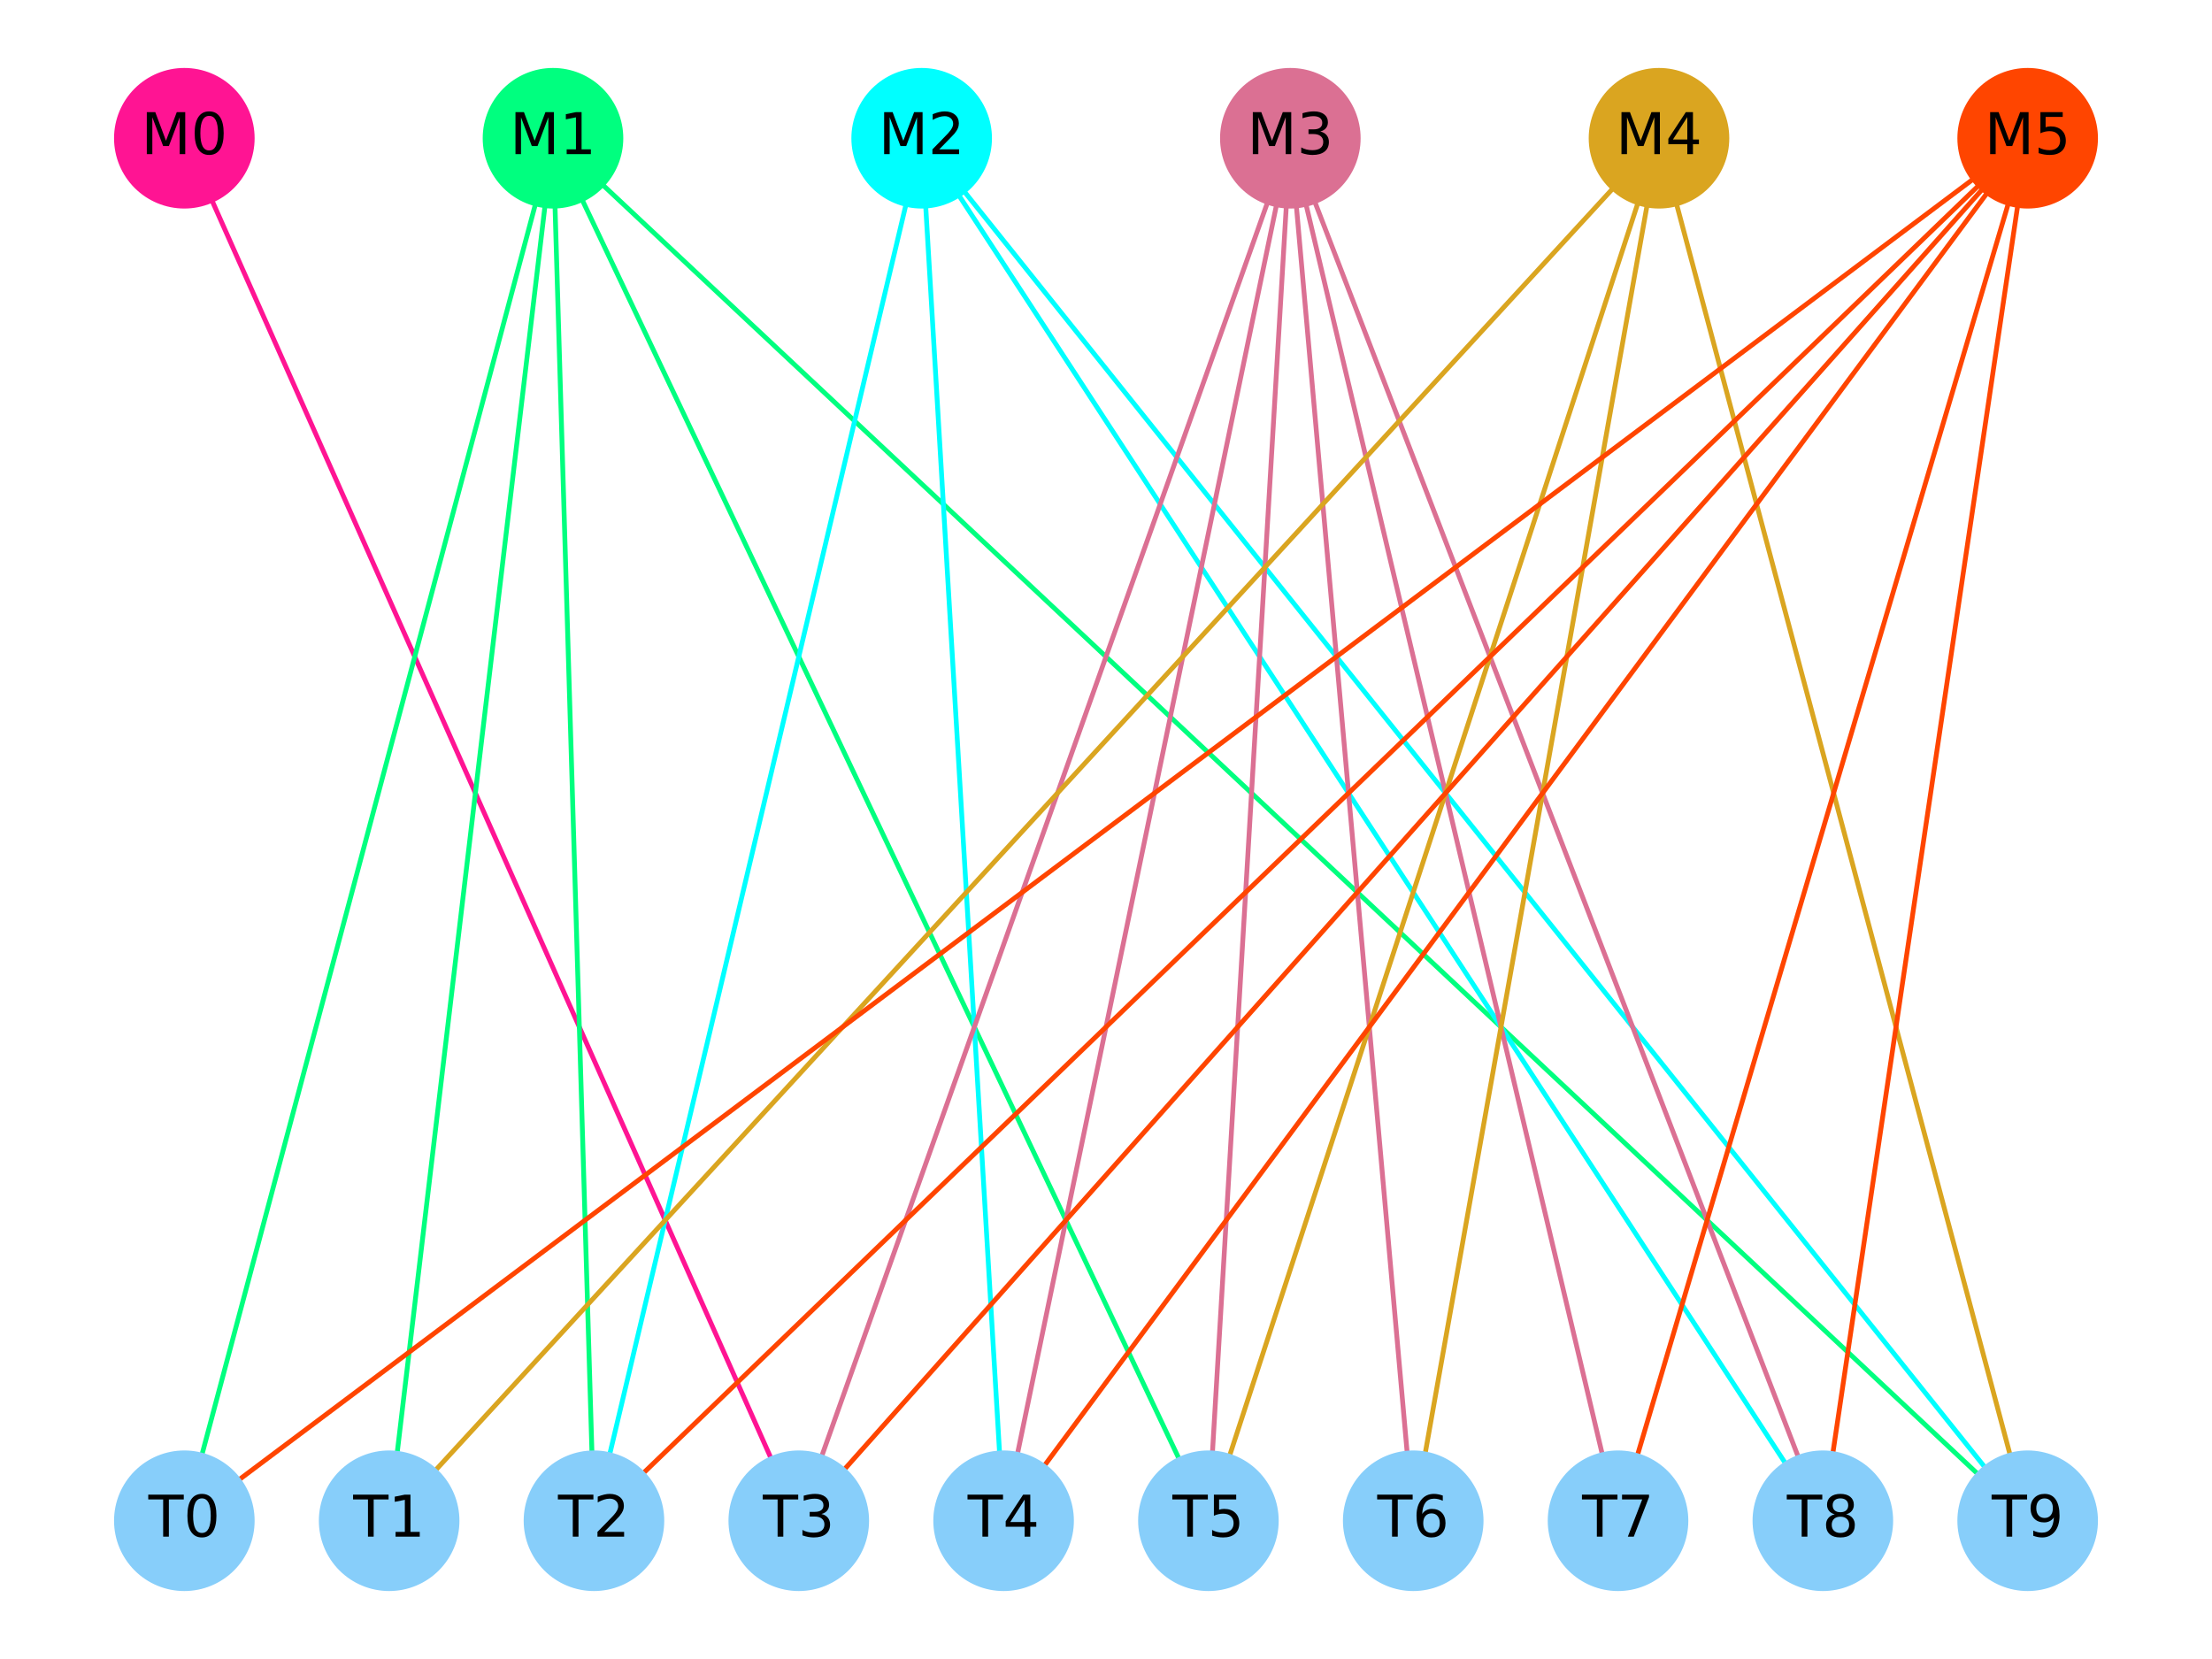 <?xml version="1.0" encoding="utf-8" standalone="no"?>
<!DOCTYPE svg PUBLIC "-//W3C//DTD SVG 1.1//EN"
  "http://www.w3.org/Graphics/SVG/1.1/DTD/svg11.dtd">
<!-- Created with matplotlib (https://matplotlib.org/) -->
<svg height="345.6pt" version="1.1" viewBox="0 0 460.8 345.6" width="460.8pt" xmlns="http://www.w3.org/2000/svg" xmlns:xlink="http://www.w3.org/1999/xlink">
 <defs>
  <style type="text/css">*{stroke-linecap:butt;stroke-linejoin:round;}</style>
 </defs>
 <g id="figure_1">
  <g id="patch_1">
   <path d="M 0 345.6 
L 460.8 345.6 
L 460.8 0 
L 0 0 
z
" style="fill:#ffffff;"/>
  </g>
  <g id="axes_1">
   <g id="LineCollection_1">
    <path clip-path="url(#pd629260879)" d="M 38.4 28.8 
L 166.4 316.8 
" style="fill:none;stroke:#ff1493;"/>
    <path clip-path="url(#pd629260879)" d="M 115.2 28.8 
L 38.4 316.8 
" style="fill:none;stroke:#00ff7f;"/>
    <path clip-path="url(#pd629260879)" d="M 115.2 28.8 
L 81.067 316.8 
" style="fill:none;stroke:#00ff7f;"/>
    <path clip-path="url(#pd629260879)" d="M 115.2 28.8 
L 123.733 316.8 
" style="fill:none;stroke:#00ff7f;"/>
    <path clip-path="url(#pd629260879)" d="M 115.2 28.8 
L 251.733 316.8 
" style="fill:none;stroke:#00ff7f;"/>
    <path clip-path="url(#pd629260879)" d="M 115.2 28.8 
L 422.4 316.8 
" style="fill:none;stroke:#00ff7f;"/>
    <path clip-path="url(#pd629260879)" d="M 192 28.8 
L 123.733 316.8 
" style="fill:none;stroke:#00ffff;"/>
    <path clip-path="url(#pd629260879)" d="M 192 28.8 
L 209.067 316.8 
" style="fill:none;stroke:#00ffff;"/>
    <path clip-path="url(#pd629260879)" d="M 192 28.8 
L 379.733 316.8 
" style="fill:none;stroke:#00ffff;"/>
    <path clip-path="url(#pd629260879)" d="M 192 28.8 
L 422.4 316.8 
" style="fill:none;stroke:#00ffff;"/>
    <path clip-path="url(#pd629260879)" d="M 268.8 28.8 
L 166.4 316.8 
" style="fill:none;stroke:#db7093;"/>
    <path clip-path="url(#pd629260879)" d="M 268.8 28.8 
L 209.067 316.8 
" style="fill:none;stroke:#db7093;"/>
    <path clip-path="url(#pd629260879)" d="M 268.8 28.8 
L 251.733 316.8 
" style="fill:none;stroke:#db7093;"/>
    <path clip-path="url(#pd629260879)" d="M 268.8 28.8 
L 294.4 316.8 
" style="fill:none;stroke:#db7093;"/>
    <path clip-path="url(#pd629260879)" d="M 268.8 28.8 
L 337.067 316.8 
" style="fill:none;stroke:#db7093;"/>
    <path clip-path="url(#pd629260879)" d="M 268.8 28.8 
L 379.733 316.8 
" style="fill:none;stroke:#db7093;"/>
    <path clip-path="url(#pd629260879)" d="M 345.6 28.8 
L 81.067 316.8 
" style="fill:none;stroke:#daa520;"/>
    <path clip-path="url(#pd629260879)" d="M 345.6 28.8 
L 251.733 316.8 
" style="fill:none;stroke:#daa520;"/>
    <path clip-path="url(#pd629260879)" d="M 345.6 28.8 
L 294.4 316.8 
" style="fill:none;stroke:#daa520;"/>
    <path clip-path="url(#pd629260879)" d="M 345.6 28.8 
L 422.4 316.8 
" style="fill:none;stroke:#daa520;"/>
    <path clip-path="url(#pd629260879)" d="M 422.4 28.8 
L 38.4 316.8 
" style="fill:none;stroke:#ff4500;"/>
    <path clip-path="url(#pd629260879)" d="M 422.4 28.8 
L 123.733 316.8 
" style="fill:none;stroke:#ff4500;"/>
    <path clip-path="url(#pd629260879)" d="M 422.4 28.8 
L 166.4 316.8 
" style="fill:none;stroke:#ff4500;"/>
    <path clip-path="url(#pd629260879)" d="M 422.4 28.8 
L 209.067 316.8 
" style="fill:none;stroke:#ff4500;"/>
    <path clip-path="url(#pd629260879)" d="M 422.4 28.8 
L 337.067 316.8 
" style="fill:none;stroke:#ff4500;"/>
    <path clip-path="url(#pd629260879)" d="M 422.4 28.8 
L 379.733 316.8 
" style="fill:none;stroke:#ff4500;"/>
   </g>
   <g id="PathCollection_1">
    <defs>
     <path d="M 0 14.142 
C 3.751 14.142 7.348 12.652 10 10 
C 12.652 7.348 14.142 3.751 14.142 -0 
C 14.142 -3.751 12.652 -7.348 10 -10 
C 7.348 -12.652 3.751 -14.142 0 -14.142 
C -3.751 -14.142 -7.348 -12.652 -10 -10 
C -12.652 -7.348 -14.142 -3.751 -14.142 0 
C -14.142 3.751 -12.652 7.348 -10 10 
C -7.348 12.652 -3.751 14.142 0 14.142 
z
" id="C0_0_98bf365e62"/>
    </defs>
    <g clip-path="url(#pd629260879)">
     <use style="fill:#ff1493;stroke:#ff1493;" x="38.4" xlink:href="#C0_0_98bf365e62" y="28.8"/>
    </g>
    <g clip-path="url(#pd629260879)">
     <use style="fill:#00ff7f;stroke:#00ff7f;" x="115.2" xlink:href="#C0_0_98bf365e62" y="28.8"/>
    </g>
    <g clip-path="url(#pd629260879)">
     <use style="fill:#00ffff;stroke:#00ffff;" x="192" xlink:href="#C0_0_98bf365e62" y="28.8"/>
    </g>
    <g clip-path="url(#pd629260879)">
     <use style="fill:#db7093;stroke:#db7093;" x="268.8" xlink:href="#C0_0_98bf365e62" y="28.8"/>
    </g>
    <g clip-path="url(#pd629260879)">
     <use style="fill:#daa520;stroke:#daa520;" x="345.6" xlink:href="#C0_0_98bf365e62" y="28.8"/>
    </g>
    <g clip-path="url(#pd629260879)">
     <use style="fill:#ff4500;stroke:#ff4500;" x="422.4" xlink:href="#C0_0_98bf365e62" y="28.8"/>
    </g>
    <g clip-path="url(#pd629260879)">
     <use style="fill:#87cefa;stroke:#87cefa;" x="38.4" xlink:href="#C0_0_98bf365e62" y="316.8"/>
    </g>
    <g clip-path="url(#pd629260879)">
     <use style="fill:#87cefa;stroke:#87cefa;" x="81.067" xlink:href="#C0_0_98bf365e62" y="316.8"/>
    </g>
    <g clip-path="url(#pd629260879)">
     <use style="fill:#87cefa;stroke:#87cefa;" x="123.733" xlink:href="#C0_0_98bf365e62" y="316.8"/>
    </g>
    <g clip-path="url(#pd629260879)">
     <use style="fill:#87cefa;stroke:#87cefa;" x="166.4" xlink:href="#C0_0_98bf365e62" y="316.8"/>
    </g>
    <g clip-path="url(#pd629260879)">
     <use style="fill:#87cefa;stroke:#87cefa;" x="209.067" xlink:href="#C0_0_98bf365e62" y="316.8"/>
    </g>
    <g clip-path="url(#pd629260879)">
     <use style="fill:#87cefa;stroke:#87cefa;" x="251.733" xlink:href="#C0_0_98bf365e62" y="316.8"/>
    </g>
    <g clip-path="url(#pd629260879)">
     <use style="fill:#87cefa;stroke:#87cefa;" x="294.4" xlink:href="#C0_0_98bf365e62" y="316.8"/>
    </g>
    <g clip-path="url(#pd629260879)">
     <use style="fill:#87cefa;stroke:#87cefa;" x="337.067" xlink:href="#C0_0_98bf365e62" y="316.8"/>
    </g>
    <g clip-path="url(#pd629260879)">
     <use style="fill:#87cefa;stroke:#87cefa;" x="379.733" xlink:href="#C0_0_98bf365e62" y="316.8"/>
    </g>
    <g clip-path="url(#pd629260879)">
     <use style="fill:#87cefa;stroke:#87cefa;" x="422.4" xlink:href="#C0_0_98bf365e62" y="316.8"/>
    </g>
   </g>
   <g id="text_1">
    <g clip-path="url(#pd629260879)">
     <!-- M0 -->
     <g transform="translate(29.406 32.111)scale(0.12 -0.12)">
      <defs>
       <path d="M 9.812 72.906 
L 24.516 72.906 
L 43.109 23.297 
L 61.812 72.906 
L 76.516 72.906 
L 76.516 0 
L 66.891 0 
L 66.891 64.016 
L 48.094 14.016 
L 38.188 14.016 
L 19.391 64.016 
L 19.391 0 
L 9.812 0 
z
" id="DejaVuSans-77"/>
       <path d="M 31.781 66.406 
Q 24.172 66.406 20.328 58.906 
Q 16.5 51.422 16.5 36.375 
Q 16.5 21.391 20.328 13.891 
Q 24.172 6.391 31.781 6.391 
Q 39.453 6.391 43.281 13.891 
Q 47.125 21.391 47.125 36.375 
Q 47.125 51.422 43.281 58.906 
Q 39.453 66.406 31.781 66.406 
z
M 31.781 74.219 
Q 44.047 74.219 50.516 64.516 
Q 56.984 54.828 56.984 36.375 
Q 56.984 17.969 50.516 8.266 
Q 44.047 -1.422 31.781 -1.422 
Q 19.531 -1.422 13.062 8.266 
Q 6.594 17.969 6.594 36.375 
Q 6.594 54.828 13.062 64.516 
Q 19.531 74.219 31.781 74.219 
z
" id="DejaVuSans-48"/>
      </defs>
      <use xlink:href="#DejaVuSans-77"/>
      <use x="86.279" xlink:href="#DejaVuSans-48"/>
     </g>
    </g>
   </g>
   <g id="text_2">
    <g clip-path="url(#pd629260879)">
     <!-- M1 -->
     <g transform="translate(106.206 32.111)scale(0.12 -0.12)">
      <defs>
       <path d="M 12.406 8.297 
L 28.516 8.297 
L 28.516 63.922 
L 10.984 60.406 
L 10.984 69.391 
L 28.422 72.906 
L 38.281 72.906 
L 38.281 8.297 
L 54.391 8.297 
L 54.391 0 
L 12.406 0 
z
" id="DejaVuSans-49"/>
      </defs>
      <use xlink:href="#DejaVuSans-77"/>
      <use x="86.279" xlink:href="#DejaVuSans-49"/>
     </g>
    </g>
   </g>
   <g id="text_3">
    <g clip-path="url(#pd629260879)">
     <!-- M2 -->
     <g transform="translate(183.006 32.111)scale(0.12 -0.12)">
      <defs>
       <path d="M 19.188 8.297 
L 53.609 8.297 
L 53.609 0 
L 7.328 0 
L 7.328 8.297 
Q 12.938 14.109 22.625 23.891 
Q 32.328 33.688 34.812 36.531 
Q 39.547 41.844 41.422 45.531 
Q 43.312 49.219 43.312 52.781 
Q 43.312 58.594 39.234 62.25 
Q 35.156 65.922 28.609 65.922 
Q 23.969 65.922 18.812 64.312 
Q 13.672 62.703 7.812 59.422 
L 7.812 69.391 
Q 13.766 71.781 18.938 73 
Q 24.125 74.219 28.422 74.219 
Q 39.75 74.219 46.484 68.547 
Q 53.219 62.891 53.219 53.422 
Q 53.219 48.922 51.531 44.891 
Q 49.859 40.875 45.406 35.406 
Q 44.188 33.984 37.641 27.219 
Q 31.109 20.453 19.188 8.297 
z
" id="DejaVuSans-50"/>
      </defs>
      <use xlink:href="#DejaVuSans-77"/>
      <use x="86.279" xlink:href="#DejaVuSans-50"/>
     </g>
    </g>
   </g>
   <g id="text_4">
    <g clip-path="url(#pd629260879)">
     <!-- M3 -->
     <g transform="translate(259.806 32.111)scale(0.12 -0.12)">
      <defs>
       <path d="M 40.578 39.312 
Q 47.656 37.797 51.625 33 
Q 55.609 28.219 55.609 21.188 
Q 55.609 10.406 48.188 4.484 
Q 40.766 -1.422 27.094 -1.422 
Q 22.516 -1.422 17.656 -0.516 
Q 12.797 0.391 7.625 2.203 
L 7.625 11.719 
Q 11.719 9.328 16.594 8.109 
Q 21.484 6.891 26.812 6.891 
Q 36.078 6.891 40.938 10.547 
Q 45.797 14.203 45.797 21.188 
Q 45.797 27.641 41.281 31.266 
Q 36.766 34.906 28.719 34.906 
L 20.219 34.906 
L 20.219 43.016 
L 29.109 43.016 
Q 36.375 43.016 40.234 45.922 
Q 44.094 48.828 44.094 54.297 
Q 44.094 59.906 40.109 62.906 
Q 36.141 65.922 28.719 65.922 
Q 24.656 65.922 20.016 65.031 
Q 15.375 64.156 9.812 62.312 
L 9.812 71.094 
Q 15.438 72.656 20.344 73.438 
Q 25.25 74.219 29.594 74.219 
Q 40.828 74.219 47.359 69.109 
Q 53.906 64.016 53.906 55.328 
Q 53.906 49.266 50.438 45.094 
Q 46.969 40.922 40.578 39.312 
z
" id="DejaVuSans-51"/>
      </defs>
      <use xlink:href="#DejaVuSans-77"/>
      <use x="86.279" xlink:href="#DejaVuSans-51"/>
     </g>
    </g>
   </g>
   <g id="text_5">
    <g clip-path="url(#pd629260879)">
     <!-- M4 -->
     <g transform="translate(336.606 32.111)scale(0.12 -0.12)">
      <defs>
       <path d="M 37.797 64.312 
L 12.891 25.391 
L 37.797 25.391 
z
M 35.203 72.906 
L 47.609 72.906 
L 47.609 25.391 
L 58.016 25.391 
L 58.016 17.188 
L 47.609 17.188 
L 47.609 0 
L 37.797 0 
L 37.797 17.188 
L 4.891 17.188 
L 4.891 26.703 
z
" id="DejaVuSans-52"/>
      </defs>
      <use xlink:href="#DejaVuSans-77"/>
      <use x="86.279" xlink:href="#DejaVuSans-52"/>
     </g>
    </g>
   </g>
   <g id="text_6">
    <g clip-path="url(#pd629260879)">
     <!-- M5 -->
     <g transform="translate(413.406 32.111)scale(0.12 -0.12)">
      <defs>
       <path d="M 10.797 72.906 
L 49.516 72.906 
L 49.516 64.594 
L 19.828 64.594 
L 19.828 46.734 
Q 21.969 47.469 24.109 47.828 
Q 26.266 48.188 28.422 48.188 
Q 40.625 48.188 47.75 41.5 
Q 54.891 34.812 54.891 23.391 
Q 54.891 11.625 47.562 5.094 
Q 40.234 -1.422 26.906 -1.422 
Q 22.312 -1.422 17.547 -0.641 
Q 12.797 0.141 7.719 1.703 
L 7.719 11.625 
Q 12.109 9.234 16.797 8.062 
Q 21.484 6.891 26.703 6.891 
Q 35.156 6.891 40.078 11.328 
Q 45.016 15.766 45.016 23.391 
Q 45.016 31 40.078 35.438 
Q 35.156 39.891 26.703 39.891 
Q 22.75 39.891 18.812 39.016 
Q 14.891 38.141 10.797 36.281 
z
" id="DejaVuSans-53"/>
      </defs>
      <use xlink:href="#DejaVuSans-77"/>
      <use x="86.279" xlink:href="#DejaVuSans-53"/>
     </g>
    </g>
   </g>
   <g id="text_7">
    <g clip-path="url(#pd629260879)">
     <!-- T0 -->
     <g transform="translate(30.918 320.111)scale(0.12 -0.12)">
      <defs>
       <path d="M -0.297 72.906 
L 61.375 72.906 
L 61.375 64.594 
L 35.5 64.594 
L 35.5 0 
L 25.594 0 
L 25.594 64.594 
L -0.297 64.594 
z
" id="DejaVuSans-84"/>
      </defs>
      <use xlink:href="#DejaVuSans-84"/>
      <use x="61.084" xlink:href="#DejaVuSans-48"/>
     </g>
    </g>
   </g>
   <g id="text_8">
    <g clip-path="url(#pd629260879)">
     <!-- T1 -->
     <g transform="translate(73.584 320.111)scale(0.12 -0.12)">
      <use xlink:href="#DejaVuSans-84"/>
      <use x="61.084" xlink:href="#DejaVuSans-49"/>
     </g>
    </g>
   </g>
   <g id="text_9">
    <g clip-path="url(#pd629260879)">
     <!-- T2 -->
     <g transform="translate(116.251 320.111)scale(0.12 -0.12)">
      <use xlink:href="#DejaVuSans-84"/>
      <use x="61.084" xlink:href="#DejaVuSans-50"/>
     </g>
    </g>
   </g>
   <g id="text_10">
    <g clip-path="url(#pd629260879)">
     <!-- T3 -->
     <g transform="translate(158.918 320.111)scale(0.12 -0.12)">
      <use xlink:href="#DejaVuSans-84"/>
      <use x="61.084" xlink:href="#DejaVuSans-51"/>
     </g>
    </g>
   </g>
   <g id="text_11">
    <g clip-path="url(#pd629260879)">
     <!-- T4 -->
     <g transform="translate(201.584 320.111)scale(0.12 -0.12)">
      <use xlink:href="#DejaVuSans-84"/>
      <use x="61.084" xlink:href="#DejaVuSans-52"/>
     </g>
    </g>
   </g>
   <g id="text_12">
    <g clip-path="url(#pd629260879)">
     <!-- T5 -->
     <g transform="translate(244.251 320.111)scale(0.12 -0.12)">
      <use xlink:href="#DejaVuSans-84"/>
      <use x="61.084" xlink:href="#DejaVuSans-53"/>
     </g>
    </g>
   </g>
   <g id="text_13">
    <g clip-path="url(#pd629260879)">
     <!-- T6 -->
     <g transform="translate(286.918 320.111)scale(0.12 -0.12)">
      <defs>
       <path d="M 33.016 40.375 
Q 26.375 40.375 22.484 35.828 
Q 18.609 31.297 18.609 23.391 
Q 18.609 15.531 22.484 10.953 
Q 26.375 6.391 33.016 6.391 
Q 39.656 6.391 43.531 10.953 
Q 47.406 15.531 47.406 23.391 
Q 47.406 31.297 43.531 35.828 
Q 39.656 40.375 33.016 40.375 
z
M 52.594 71.297 
L 52.594 62.312 
Q 48.875 64.062 45.094 64.984 
Q 41.312 65.922 37.594 65.922 
Q 27.828 65.922 22.672 59.328 
Q 17.531 52.734 16.797 39.406 
Q 19.672 43.656 24.016 45.922 
Q 28.375 48.188 33.594 48.188 
Q 44.578 48.188 50.953 41.516 
Q 57.328 34.859 57.328 23.391 
Q 57.328 12.156 50.688 5.359 
Q 44.047 -1.422 33.016 -1.422 
Q 20.359 -1.422 13.672 8.266 
Q 6.984 17.969 6.984 36.375 
Q 6.984 53.656 15.188 63.938 
Q 23.391 74.219 37.203 74.219 
Q 40.922 74.219 44.703 73.484 
Q 48.484 72.75 52.594 71.297 
z
" id="DejaVuSans-54"/>
      </defs>
      <use xlink:href="#DejaVuSans-84"/>
      <use x="61.084" xlink:href="#DejaVuSans-54"/>
     </g>
    </g>
   </g>
   <g id="text_14">
    <g clip-path="url(#pd629260879)">
     <!-- T7 -->
     <g transform="translate(329.584 320.111)scale(0.12 -0.12)">
      <defs>
       <path d="M 8.203 72.906 
L 55.078 72.906 
L 55.078 68.703 
L 28.609 0 
L 18.312 0 
L 43.219 64.594 
L 8.203 64.594 
z
" id="DejaVuSans-55"/>
      </defs>
      <use xlink:href="#DejaVuSans-84"/>
      <use x="61.084" xlink:href="#DejaVuSans-55"/>
     </g>
    </g>
   </g>
   <g id="text_15">
    <g clip-path="url(#pd629260879)">
     <!-- T8 -->
     <g transform="translate(372.251 320.111)scale(0.12 -0.12)">
      <defs>
       <path d="M 31.781 34.625 
Q 24.75 34.625 20.719 30.859 
Q 16.703 27.094 16.703 20.516 
Q 16.703 13.922 20.719 10.156 
Q 24.75 6.391 31.781 6.391 
Q 38.812 6.391 42.859 10.172 
Q 46.922 13.969 46.922 20.516 
Q 46.922 27.094 42.891 30.859 
Q 38.875 34.625 31.781 34.625 
z
M 21.922 38.812 
Q 15.578 40.375 12.031 44.719 
Q 8.5 49.078 8.5 55.328 
Q 8.5 64.062 14.719 69.141 
Q 20.953 74.219 31.781 74.219 
Q 42.672 74.219 48.875 69.141 
Q 55.078 64.062 55.078 55.328 
Q 55.078 49.078 51.531 44.719 
Q 48 40.375 41.703 38.812 
Q 48.828 37.156 52.797 32.312 
Q 56.781 27.484 56.781 20.516 
Q 56.781 9.906 50.312 4.234 
Q 43.844 -1.422 31.781 -1.422 
Q 19.734 -1.422 13.25 4.234 
Q 6.781 9.906 6.781 20.516 
Q 6.781 27.484 10.781 32.312 
Q 14.797 37.156 21.922 38.812 
z
M 18.312 54.391 
Q 18.312 48.734 21.844 45.562 
Q 25.391 42.391 31.781 42.391 
Q 38.141 42.391 41.719 45.562 
Q 45.312 48.734 45.312 54.391 
Q 45.312 60.062 41.719 63.234 
Q 38.141 66.406 31.781 66.406 
Q 25.391 66.406 21.844 63.234 
Q 18.312 60.062 18.312 54.391 
z
" id="DejaVuSans-56"/>
      </defs>
      <use xlink:href="#DejaVuSans-84"/>
      <use x="61.084" xlink:href="#DejaVuSans-56"/>
     </g>
    </g>
   </g>
   <g id="text_16">
    <g clip-path="url(#pd629260879)">
     <!-- T9 -->
     <g transform="translate(414.918 320.111)scale(0.12 -0.12)">
      <defs>
       <path d="M 10.984 1.516 
L 10.984 10.5 
Q 14.703 8.734 18.5 7.812 
Q 22.312 6.891 25.984 6.891 
Q 35.75 6.891 40.891 13.453 
Q 46.047 20.016 46.781 33.406 
Q 43.953 29.203 39.594 26.953 
Q 35.25 24.703 29.984 24.703 
Q 19.047 24.703 12.672 31.312 
Q 6.297 37.938 6.297 49.422 
Q 6.297 60.641 12.938 67.422 
Q 19.578 74.219 30.609 74.219 
Q 43.266 74.219 49.922 64.516 
Q 56.594 54.828 56.594 36.375 
Q 56.594 19.141 48.406 8.859 
Q 40.234 -1.422 26.422 -1.422 
Q 22.703 -1.422 18.891 -0.688 
Q 15.094 0.047 10.984 1.516 
z
M 30.609 32.422 
Q 37.25 32.422 41.125 36.953 
Q 45.016 41.5 45.016 49.422 
Q 45.016 57.281 41.125 61.844 
Q 37.25 66.406 30.609 66.406 
Q 23.969 66.406 20.094 61.844 
Q 16.219 57.281 16.219 49.422 
Q 16.219 41.5 20.094 36.953 
Q 23.969 32.422 30.609 32.422 
z
" id="DejaVuSans-57"/>
      </defs>
      <use xlink:href="#DejaVuSans-84"/>
      <use x="61.084" xlink:href="#DejaVuSans-57"/>
     </g>
    </g>
   </g>
  </g>
 </g>
 <defs>
  <clipPath id="pd629260879">
   <rect height="345.6" width="460.8" x="0" y="0"/>
  </clipPath>
 </defs>
</svg>
